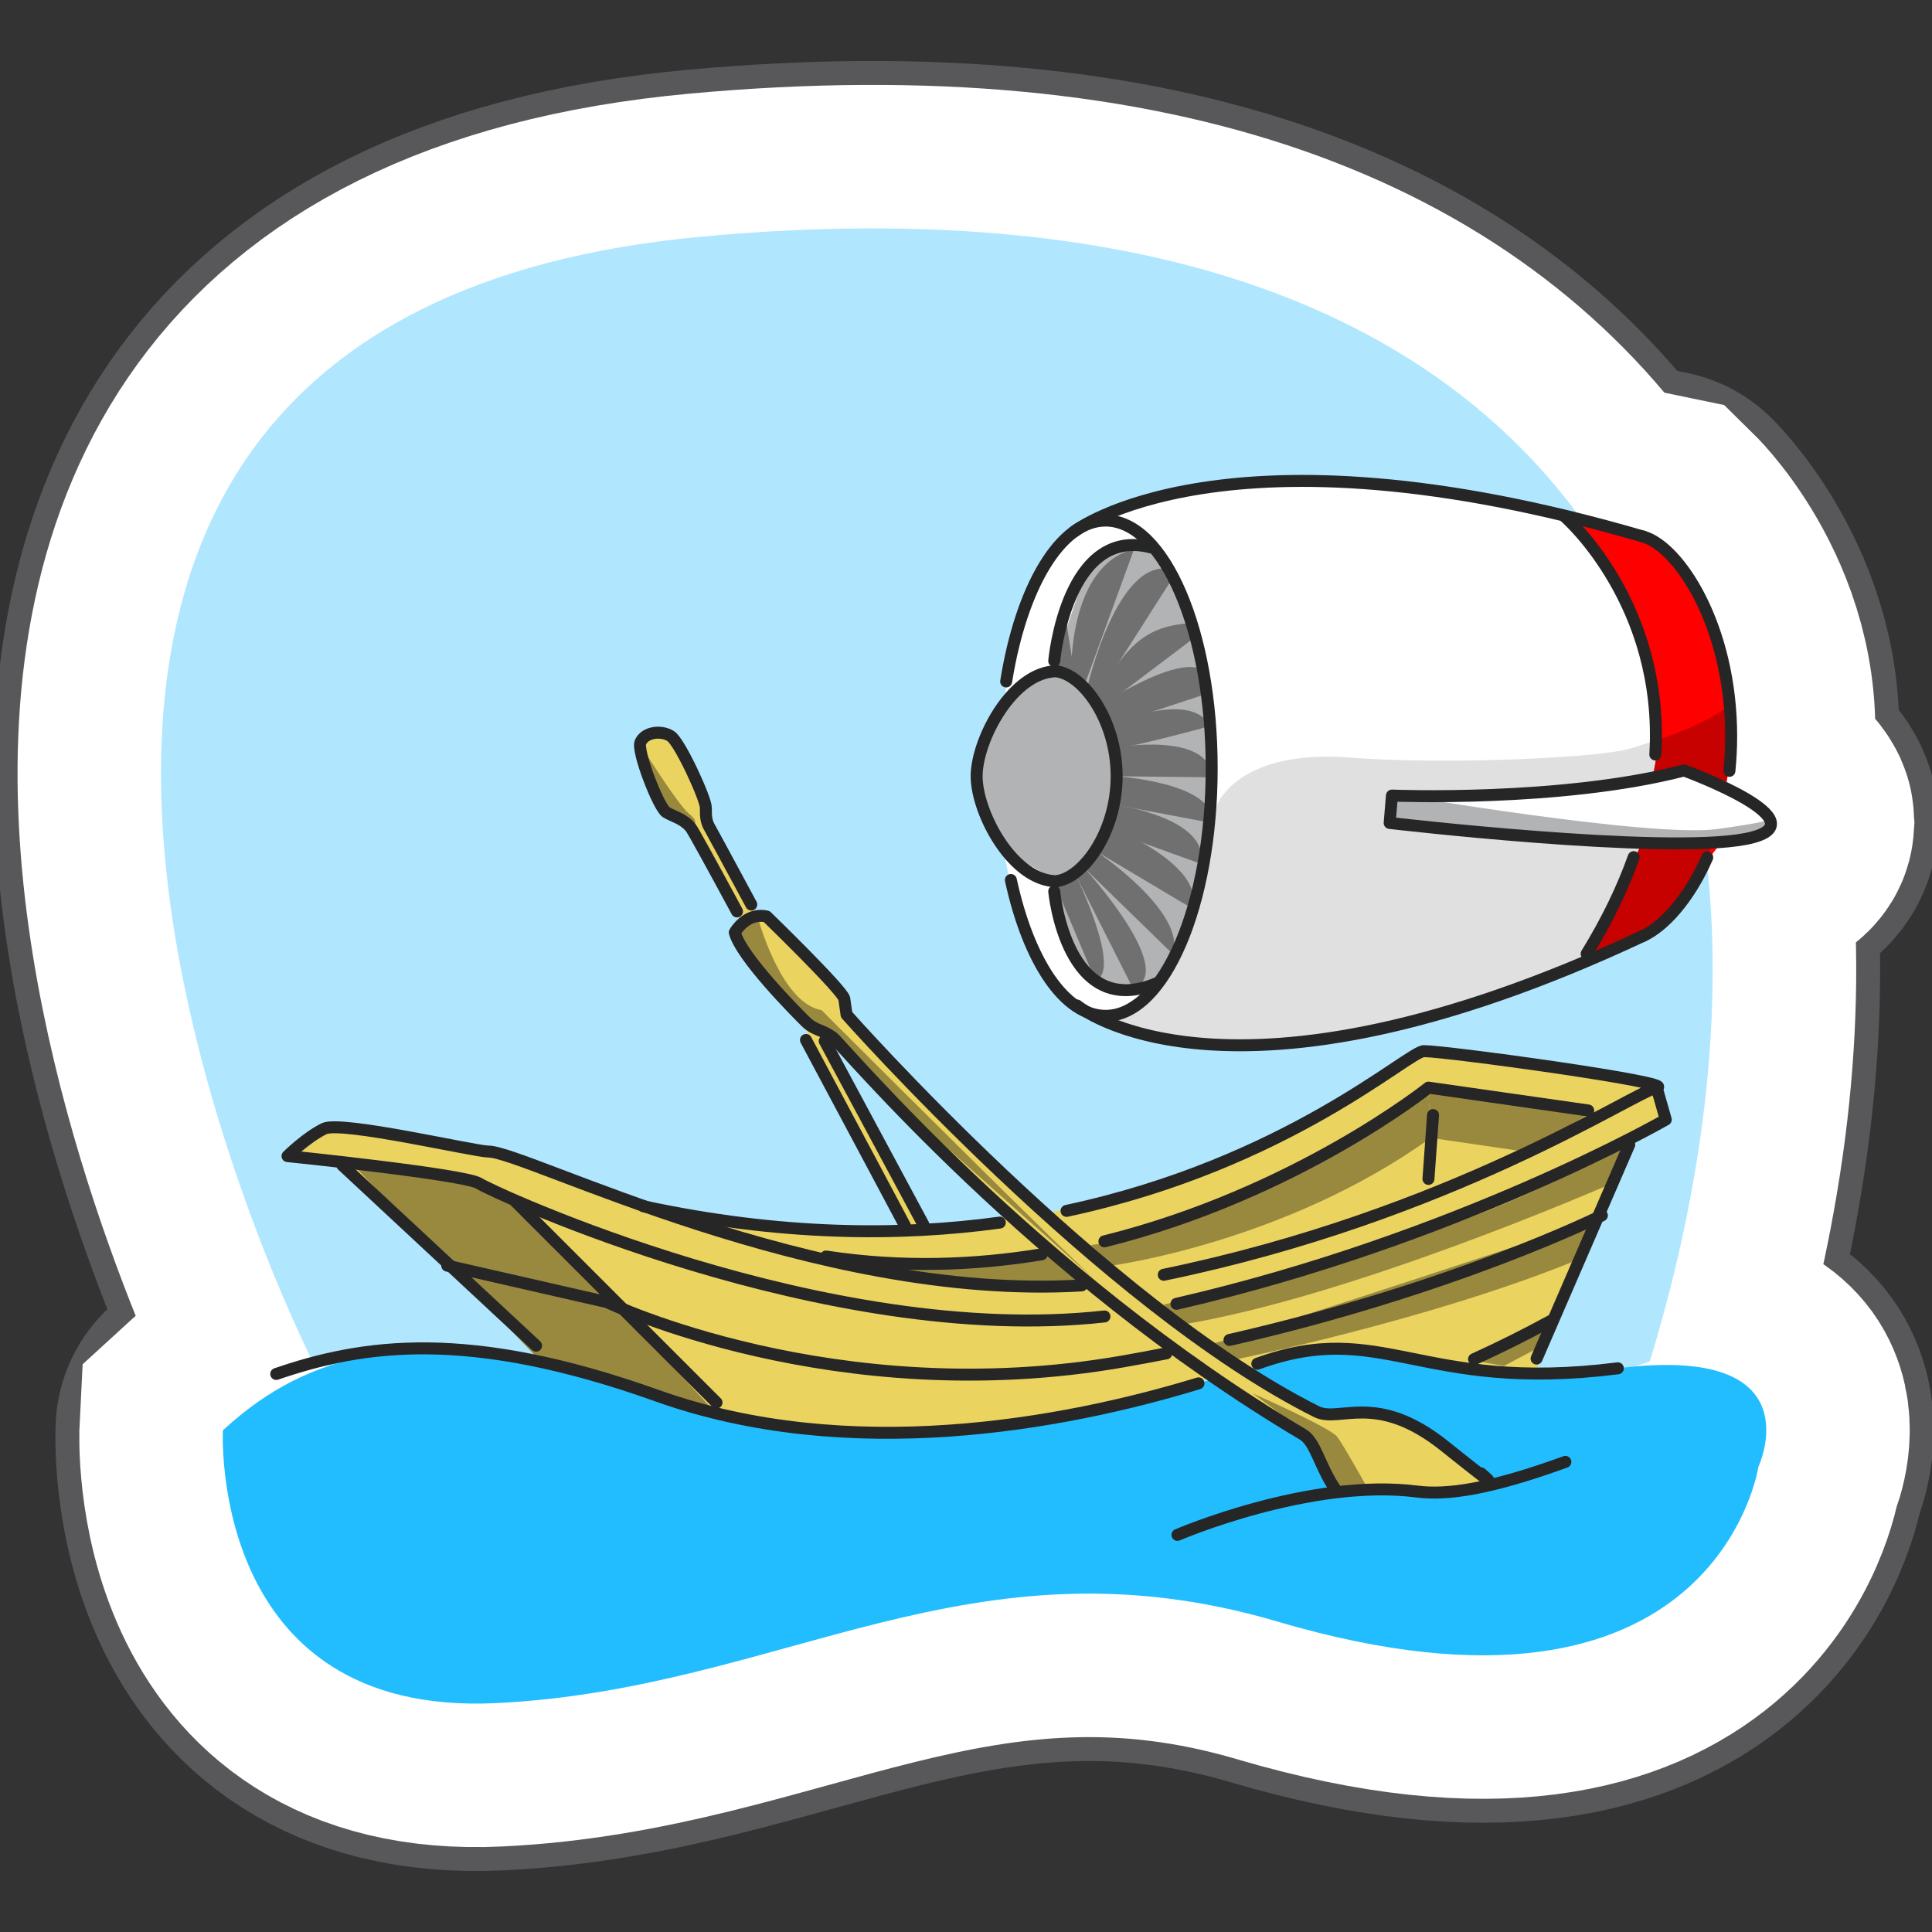 <svg:svg xmlns:dc="http://purl.org/dc/elements/1.1/" xmlns:ns1="http://sodipodi.sourceforge.net/DTD/sodipodi-0.dtd" xmlns:ns2="http://www.inkscape.org/namespaces/inkscape" xmlns:ns4="http://creativecommons.org/ns#" xmlns:rdf="http://www.w3.org/1999/02/22-rdf-syntax-ns#" xmlns:svg="http://www.w3.org/2000/svg" height="143.126" id="svg2" version="1.1" viewBox="2.762 -0.962 143.126 143.126" width="143.126" ns1:docname="bateau extraordinaire.ai" ns2:version="0.48.5 r10040" xml:space="preserve">
  <svg:rect x="2.762" y="-0.962" width="143.126" height="143.126" fill="#333333" stroke="none"/>
  <svg:defs id="defs6">
    <svg:clipPath clipPathUnits="userSpaceOnUse" id="clipPath16">
      <svg:path d="m0 111h118v-111h-118v111z" id="path18" />
    </svg:clipPath>
    <svg:clipPath clipPathUnits="userSpaceOnUse" id="clipPath36">
      <svg:path d="m0 111h118v-111h-118v111z" id="path38" />
    </svg:clipPath>
    <svg:clipPath clipPathUnits="userSpaceOnUse" id="clipPath184">
      <svg:path d="m0 111h118v-111h-118v111z" id="path186" />
    </svg:clipPath>
  </svg:defs>
  <ns1:namedview bordercolor="#666666" borderopacity="1" gridtolerance="10" guidetolerance="10" id="namedview4" objecttolerance="10" pagecolor="#ffffff" showgrid="false" ns2:current-layer="g10" ns2:cx="73.75" ns2:cy="69.375" ns2:pageopacity="0" ns2:pageshadow="2" ns2:window-height="480" ns2:window-maximized="0" ns2:window-width="640" ns2:window-x="0" ns2:window-y="27" ns2:zoom="1.7009009" />
  <svg:g id="g10" transform="matrix(1.25,0,0,-1.25,0,138.75)" ns2:groupmode="layer" ns2:label="bateau extraordinaire">
    <svg:g id="g12">
      <svg:g clip-path="url(#clipPath16)" id="g14">
        <svg:g id="g20" transform="translate(106.66 62.404)">
          <svg:path d="m0 0c0.341 0.192 0.457 0.39 0.479 0.548 0.005 0.025 0.001 0.051 0.003 0.077-0.001 0.014-0.001 0.028-0.003 0.042 0 0.05 0.005 0.099-0.01 0.151 0.011 0.015 0.004 0.026-0.013 0.033-0.39 1.14-3.944 2.703-4.682 3.016v0.003l2.107-0.843c1.714 8.565-4.327 14.515-4.327 14.515l-4.15 0.861c-8.765 12.255-25.469 19.4-52.198 16.946-54.501-5.004-23.126-66.672-23.126-66.672l1.025-0.257c-2.762-0.913-4.762-2.374-6.344-3.824 0 0-0.873-16.979 16.166-16.167 17.04 0.811 28.068 10.219 46.334 4.834 26-7.667 28.5 9.166 28.5 9.166s3.238 6.9-7.32 5.951l0.888 0.297c3.146 10.307 4.4 20.465 3.378 29.639l0.632 0.833c1.031 0.131 2.012 0.384 2.661 0.851" id="path22" style="fill:#ffffff" />
        </svg:g>
        <svg:g id="g24" transform="translate(106.66 62.404)">
          <svg:path d="m0 0c0.341 0.192 0.457 0.39 0.479 0.548 0.005 0.025 0.001 0.051 0.003 0.077-0.001 0.014-0.001 0.028-0.003 0.042 0 0.05 0.005 0.099-0.01 0.151 0.011 0.015 0.004 0.026-0.013 0.033-0.39 1.14-3.944 2.703-4.682 3.016v0.003l2.107-0.843c1.714 8.565-4.327 14.515-4.327 14.515l-4.15 0.861c-8.765 12.255-25.469 19.4-52.198 16.946-54.501-5.004-23.126-66.672-23.126-66.672l1.025-0.257c-2.762-0.913-4.762-2.374-6.344-3.824 0 0-0.873-16.979 16.166-16.167 17.04 0.811 28.068 10.219 46.334 4.834 26-7.667 28.5 9.166 28.5 9.166s3.238 6.9-7.32 5.951l0.888 0.297c3.146 10.307 4.4 20.465 3.378 29.639l0.632 0.833c1.031 0.131 2.012 0.384 2.661 0.851z" id="path26" style="stroke-linejoin:round;stroke:#58585a;stroke-linecap:round;stroke-width:19.843;fill:none" />
        </svg:g>
        <svg:g id="g28" transform="translate(106.66 62.404)">
          <svg:path d="m0 0c0.341 0.192 0.457 0.39 0.479 0.548 0.005 0.025 0.001 0.051 0.003 0.077-0.001 0.014-0.001 0.028-0.003 0.042 0 0.05 0.005 0.099-0.01 0.151 0.011 0.015 0.004 0.026-0.013 0.033-0.39 1.14-3.944 2.703-4.682 3.016v0.003l2.107-0.843c1.714 8.565-4.327 14.515-4.327 14.515l-4.15 0.861c-8.765 12.255-25.469 19.4-52.198 16.946-54.501-5.004-23.126-66.672-23.126-66.672l1.025-0.257c-2.762-0.913-4.762-2.374-6.344-3.824 0 0-0.873-16.979 16.166-16.167 17.04 0.811 28.068 10.219 46.334 4.834 26-7.667 28.5 9.166 28.5 9.166s3.238 6.9-7.32 5.951l0.888 0.297c3.146 10.307 4.4 20.465 3.378 29.639l0.632 0.833c1.031 0.131 2.012 0.384 2.661 0.851z" id="path30" style="stroke:#ffffff;stroke-width:17.008;fill:none" />
        </svg:g>
      </svg:g>
    </svg:g>
    <svg:g id="g32">
      <svg:g clip-path="url(#clipPath36)" id="g34">
        <svg:g id="g40" transform="translate(99.985 31.081)">
          <svg:path d="m0 0c11.225 36.785-1.622 71.676-56.124 66.672-54.496-5.004-23.125-66.672-23.125-66.672l45.305-11.359 33.944 11.359z" id="path42" style="fill:#b0e7ff" />
        </svg:g>
        <svg:g id="g44" transform="translate(106.42 24.833)">
          <svg:path d="m0 0s3.441 7.33-8.324 5.843c-11.766-1.489-13.93 2.974-21.368 0.27-7.438-2.705-22.409-6.592-35.568-1.893-15.146 5.409-21.74 1.614-25.74-2.053 0 0-0.873-16.979 16.167-16.167s28.067 10.22 46.333 4.834c26-7.667 28.5 9.166 28.5 9.166" id="path46" style="fill:#21bdff" />
        </svg:g>
        <svg:g id="g48" transform="translate(64.861 59.54)">
          <svg:path d="m0 0c-2.637 0-4.771 4.064-4.771 6.225s2.134 6.224 4.771 6.224h-0.207c1.604 0 3.734-2.786 3.734-6.224s-2.13-6.225-3.734-6.225h0.207z" id="path50" style="fill:#b1b3b4" />
        </svg:g>
        <svg:g id="g52" transform="translate(95.432 80.938)">
          <svg:path d="m0 0 4.778-0.991s6.041-5.95 4.327-14.516l-2.251 0.902-2.076-0.361s1.625 7.122-4.778 14.966" id="path54" style="fill:#ff0000" />
        </svg:g>
        <svg:g id="g56" transform="translate(99.398 61.554)">
          <svg:path d="m0 0-3.064-6.401 3.966 1.532 3.696 4.869h-4.598z" id="path58" style="fill:#ff0000" />
        </svg:g>
        <svg:g id="g60" transform="translate(94.982 81.119)">
          <svg:path d="m0 0s-10.144 2.435-15.553 2.299c-5.409-0.135-11.09-1.623-12.306-2.299-1.218-0.676-3.922-2.434-5.411-10.819-1.487-8.385 1.489-17.04 5.411-18.663 3.921-1.622 13.388-3.11 23.937 1.353l5.274 2.164 3.064 6.401s5.963-0.692 7.619 1.172c1.082 1.217-4.732 3.606-4.732 3.606l-2.075-0.36s0.045 5.409-1.037 8.384c-1.081 2.975-4.191 6.762-4.191 6.762" id="path62" style="fill:#ffffff" />
        </svg:g>
        <svg:g id="g64" transform="translate(71.451 78.234)">
          <svg:path d="m0 0-0.812 1.082h-2.254l-1.893-1.623-1.804-5.319-2.434-2.074-2.164-3.381v-2.569l1.893-3.111 2.878-1.699s0.368-5.92 2.983-6.1c2.616-0.18 3.516 0.902 3.516 0.902s3.247 5.5 2.886 11.721-2.795 12.171-2.795 12.171" id="path66" style="fill:#b1b3b4" />
        </svg:g>
        <svg:g id="g68" transform="translate(56.912 38.992)">
          <svg:path d="m0 0-5.612 11.36 10.819-10.683-5.207-0.677zm43.614 8.317s-13.726 2.164-13.997 2.164c-0.27 0-6.694-4.328-13.32-7.235-2.359-1.034-8.994-2.367-8.994-2.367l-11.901 11.901-0.135 1.217-5.072 4.463-3.11 5.951s-0.067 0.811 0 1.014c0.068 0.203-1.961 3.719-1.961 3.719l-1.014 0.203-0.879-0.677 1.555-4.057 1.555-0.743 2.908-5.815-0.474-0.677 2.57-3.448 1.285-1.353 6.491-12.577-2.367-0.067s-11.833 0.946-12.171 1.014-10.21 3.652-10.21 3.652-9.467 1.352-9.737 1.352c-0.271 0-1.894-1.555-1.894-1.555l2.841-0.474 12.509-12.104s1.014-0.338 4.665-1.352c3.652-1.014 8.182-2.502 16.905-2.57 8.723-0.067 17.446 3.247 17.446 3.247l5.815-3.45 1.488-3.312 3.448 0.338 3.381-0.474 2.57 0.744s-5.342 3.652-5.68 3.855c-0.338 0.202-4.463 0.338-4.463 0.338l-4.598 2.433 5.747 1.285 6.154-0.811 5.274-0.744 5.748 13.997 2.096 1.149-0.474 1.826z" id="path70" style="fill:#ebd360" />
        </svg:g>
        <svg:g id="g72" transform="translate(67.755 51.456)">
          <svg:path d="m0 0c-0.396 0.218 3.337 1.353 4.328 3.877 0.99 2.525 2.072 8.476 2.343 8.926 0.27 0.45 1.803 3.065 7.753 2.614 5.95-0.45 14.967 0 16.68 0.541l1.712 0.542-0.361-1.984s-8.744-2.164-15.415-1.263l-0.182-1.622 14.786-1.533-3.065-6.401s-8.563-4.598-15.778-4.959c-7.212-0.36-10.187-0.179-12.801 1.262" id="path74" style="fill:#e0e0e0" />
        </svg:g>
        <svg:g id="g76" transform="translate(100.57 67.956)">
          <svg:path d="m0 0s3.065 0.992 4.147 2.074l-0.181-4.598-2.252 0.901-2.075-0.36 0.361 1.983z" id="path78" style="fill:#c70000" />
        </svg:g>
        <svg:g id="g80" transform="translate(99.398 61.554)">
          <svg:path d="m0 0-3.064-6.401 3.966 1.532 2.255 2.615 1.081 2.254h-4.238z" id="path82" style="fill:#c70000" />
        </svg:g>
        <svg:g id="g84" transform="translate(84.795 64.71)">
          <svg:path d="m0 0s15.326-2.614 19.203-2.073c3.876 0.541 3.065 0.631 3.065 0.631s2.616-3.426-22.45-0.181l0.182 1.623z" id="path86" style="fill:#b1b3b4" />
        </svg:g>
        <svg:g id="g88" transform="translate(65.702 72.058)">
          <svg:path d="m0 0s-0.135 6.221 3.72 7.167l-2.908-7.979-0.812 0.812z" id="path90" style="fill:#707070" />
        </svg:g>
        <svg:g id="g92" transform="translate(67.123 70.435)">
          <svg:path d="m0 0c1.758 2.772 2.705 4.192 5.545 4.395l0.203-0.946-5.545-4.193-0.203 0.744z" id="path94" style="fill:#707070" />
        </svg:g>
        <svg:g id="g96" transform="translate(66.649 71.044)">
          <svg:path d="m0 0s1.759 7.687 4.937 6.988l0.135-0.496-4.531-7.1-0.541 0.608z" id="path98" style="fill:#707070" />
        </svg:g>
        <svg:g id="g100" transform="translate(64.861 71.989)">
          <svg:path d="m0 0 0.503 3.179 0.541-3.449-1.044 0.27z" id="path102" style="fill:#707070" />
        </svg:g>
        <svg:g id="g104" transform="translate(67.394 69.962)">
          <svg:path d="m0 0s5.409 3.583 6.424 1.758l0.067-1.014-5.95-1.961-0.541 1.217z" id="path106" style="fill:#707070" />
        </svg:g>
        <svg:g id="g108" transform="translate(67.935 68.745)">
          <svg:path d="m0 0s4.733 2.231 6.018 0c0 0-5.68-1.555-5.747-1.285-0.068 0.271-0.271 1.285-0.271 1.285" id="path110" style="fill:#707070" />
        </svg:g>
        <svg:g id="g112" transform="translate(68.205 67.46)">
          <svg:path d="m0 0s5.747 1.014 5.815-1.758l-5.631 0.063-0.184 1.695z" id="path114" style="fill:#707070" />
        </svg:g>
        <svg:g id="g116" transform="translate(68.389 65.765)">
          <svg:path d="m0 0s5.97-0.401 5.632-2.768l-5.748 1.082 0.116 1.686z" id="path118" style="fill:#707070" />
        </svg:g>
        <svg:g id="g120" transform="translate(68.272 64.079)">
          <svg:path d="m0 0s5.612-0.744 5.14-3.516l-5.613 2.028 0.473 1.488z" id="path122" style="fill:#707070" />
        </svg:g>
        <svg:g id="g124" transform="translate(68.069 62.727)">
          <svg:path d="m0 0s5.59-2.208 4.802-4.801l-5.681 3.381 0.879 1.42z" id="path126" style="fill:#707070" />
        </svg:g>
        <svg:g id="g128" transform="translate(67.19 61.307)">
          <svg:path d="m0 0s5.342-3.584 4.531-6.086l-5.275 5.139 0.744 0.947z" id="path130" style="fill:#707070" />
        </svg:g>
        <svg:g id="g132" transform="translate(66.446 60.36)">
          <svg:path d="m0 0s5.681-6.221 2.908-7.167l-3.382 6.694 0.474 0.473z" id="path134" style="fill:#707070" />
        </svg:g>
        <svg:g id="g136" transform="translate(65.973 59.887)">
          <svg:path d="m0 0s2.773-5.68 1.15-6.221l-2.468 5.874 1.318 0.347z" id="path138" style="fill:#707070" />
        </svg:g>
        <svg:g id="g140" transform="translate(23.035 42.847)">
          <svg:path d="m0 0 7.303-0.812 3.111-1.893 11.359-12.306-10.683 3.381-11.09 11.63z" id="path142" style="fill:#99893f" />
        </svg:g>
        <svg:g id="g144" transform="translate(98.904 44.334)">
          <svg:path d="m0 0-1.488-2.84s-15.147-6.626-25.289-8.249l-0.947 1.217s17.987 3.381 27.724 9.872" id="path146" style="fill:#99893f" />
        </svg:g>
        <svg:g id="g148" transform="translate(96.74 39.466)">
          <svg:path d="m0 0s-21.232-7.032-22.585-7.303l1.353-0.946s11.36 2.299 20.014 5.814l1.218 2.435z" id="path150" style="fill:#99893f" />
        </svg:g>
        <svg:g id="g152" transform="translate(94.035 33.516)">
          <svg:path d="m0 0-4.868-2.299 2.163-0.406 2.3 1.217l0.405 1.488z" id="path154" style="fill:#99893f" />
        </svg:g>
        <svg:g id="g156" transform="translate(86.868 47.039)">
          <svg:path d="m0 0 0.135-2.705 5.545-0.812 4.192 2.435-9.872 1.082z" id="path158" style="fill:#99893f" />
        </svg:g>
        <svg:g id="g160" transform="translate(66.852 37.978)">
          <svg:path d="m0 0 1.217-1.218s10.278 1.353 18.933 7.573l-0.134 2.706s-10.955-7.844-20.016-9.061" id="path162" style="fill:#99893f" />
        </svg:g>
        <svg:g id="g164" transform="translate(64.148 37.438)">
          <svg:path d="m0 0-11.225-0.541s10.684-1.894 13.524-0.947l-2.299 1.488z" id="path166" style="fill:#99893f" />
        </svg:g>
        <svg:g id="g168" transform="translate(47.107 57.452)">
          <svg:path d="m0 0s1.353-5.139 3.787-5.545c0 0 0.426-0.427 1.144-1.143 3.485-3.477 13.831-13.786 15.626-15.355 2.164-1.894-18.122 16.16-18.122 16.16l-3.855 4.801 1.42 1.082z" id="path170" style="fill:#99893f" />
        </svg:g>
        <svg:g id="g172" transform="translate(76.454 29.188)">
          <svg:path d="m0 0s4.599-2.028 5.004-2.569c0.406-0.541 1.759-2.975 1.759-2.975l-1.894-0.27-1.488 3.312-3.381 2.502z" id="path174" style="fill:#99893f" />
        </svg:g>
        <svg:g id="g176" transform="translate(40.143 67.663)">
          <svg:path d="m0 0s2.231-3.583 2.907-4.125c0.676-0.541 0.203-0.676 0.203-0.676l-1.555 0.744-1.555 4.057z" id="path178" style="fill:#99893f" />
        </svg:g>
      </svg:g>
    </svg:g>
    <svg:g id="g180">
      <svg:g clip-path="url(#clipPath184)" id="g182">
        <svg:g id="g188" transform="translate(61.84 71.383)">
          <svg:path d="m0 0c0.893 5.57 3.194 9.536 5.892 9.536 3.474 0 6.289-6.571 6.289-14.677 0-8.105-2.815-14.677-6.289-14.677-2.451 0-4.576 3.275-5.613 8.051" id="path190" style="stroke-linejoin:round;stroke:#262626;stroke-linecap:round;stroke-miterlimit:10;stroke-width:.709;fill:none" />
        </svg:g>
        <svg:g id="g192" transform="translate(103.39 60.954)">
          <svg:path d="m0 0c-1.086-2.485-2.597-4.107-3.808-4.655" id="path194" style="stroke-linejoin:round;stroke:#262626;stroke-linecap:round;stroke-miterlimit:10;stroke-width:.709;fill:none" />
        </svg:g>
        <svg:g id="g196" transform="translate(99.58 79.973)">
          <svg:path d="m0 0c2.137-0.586 5.228-5.3 5.228-11.836 0-0.711-0.037-1.396-0.104-2.052" id="path198" style="stroke-linejoin:round;stroke:#262626;stroke-linecap:round;stroke-miterlimit:10;stroke-width:.709;fill:none" />
        </svg:g>
        <svg:g id="g200" transform="translate(71.931 34.497)">
          <svg:path d="m0 0c16.661 3.83 29.002 10.919 29.002 10.919l-0.541 1.894" id="path202" style="stroke-linejoin:round;stroke:#262626;stroke-linecap:round;stroke-miterlimit:10;stroke-width:.709;fill:none" />
        </svg:g>
        <svg:g id="g204" transform="translate(66.312 35.588)">
          <svg:path d="m0 0c-15.871-0.95-32.97 7.935-35.162 7.935-0.811 0-8.739 1.851-9.737 1.352-1.082-0.541-2.164-1.622-2.164-1.622s10.549-1.082 11.36-1.623c0.757-0.504 20.567-9.713 37.056-7.881" id="path206" style="stroke-linejoin:round;stroke:#262626;stroke-linecap:round;stroke-miterlimit:10;stroke-width:.709;fill:none" />
        </svg:g>
        <svg:g id="g208" transform="translate(65.418 40.006)">
          <svg:path d="m0 0c13.075 2.793 20.287 9.468 21.18 9.468 1.351 0 15.146-1.894 13.794-2.164-1.353-0.271-12.172-7.574-29.211-11.09" id="path210" style="stroke-linejoin:round;stroke:#262626;stroke-linecap:round;stroke-miterlimit:10;stroke-width:.709;fill:none" />
        </svg:g>
        <svg:g id="g212" transform="translate(40.346 40.277)">
          <svg:path d="m0 0c8.058-1.731 15.108-1.787 21.118-0.964" id="path214" style="stroke-linejoin:round;stroke:#262626;stroke-linecap:round;stroke-miterlimit:10;stroke-width:.709;fill:none" />
        </svg:g>
        <svg:g id="g216" transform="translate(22.495 42.712)">
          <svg:path d="m0 0 11.486-10.694" id="path218" style="stroke-linejoin:round;stroke:#262626;stroke-linecap:round;stroke-miterlimit:10;stroke-width:.709;fill:none" />
        </svg:g>
        <svg:g id="g220" transform="translate(32.772 40.548)">
          <svg:path d="m0 0 11.901-11.901" id="path222" style="stroke-linejoin:round;stroke:#262626;stroke-linecap:round;stroke-miterlimit:10;stroke-width:.709;fill:none" />
        </svg:g>
        <svg:g id="g224" transform="translate(63.947 37.432)">
          <svg:path d="m0 0c-3.983-0.653-8.296-0.815-12.783-0.13" id="path226" style="stroke-linejoin:round;stroke:#262626;stroke-linecap:round;stroke-miterlimit:10;stroke-width:.709;fill:none" />
        </svg:g>
        <svg:g id="g228" transform="translate(96.334,45.957)">
          <svg:path d="m0 0-9.466 1.353s-7.861-6.289-19.204-9.11" id="path230" style="stroke-linejoin:round;stroke:#262626;stroke-linecap:round;stroke-miterlimit:10;stroke-width:.709;fill:none" />
        </svg:g>
        <svg:g id="g232" transform="translate(87.139 45.686)">
          <svg:path d="m0 0-0.271-3.786" id="path234" style="stroke-linejoin:round;stroke:#262626;stroke-linecap:round;stroke-miterlimit:10;stroke-width:.709;fill:none" />
        </svg:g>
        <svg:g id="g236" transform="translate(71.328 31.56)">
          <svg:path d="m0 0c-0.845-0.166-1.707-0.325-2.582-0.479-17.041-2.975-30.564 3.517-30.564 3.517l-9.467 2.163" id="path238" style="stroke-linejoin:round;stroke:#262626;stroke-linecap:round;stroke-miterlimit:10;stroke-width:.709;fill:none" />
        </svg:g>
        <svg:g id="g240" transform="translate(97.146 39.736)">
          <svg:path d="m0 0s-8.604-4.304-22.071-7.38" id="path242" style="stroke-linejoin:round;stroke:#262626;stroke-linecap:round;stroke-miterlimit:10;stroke-width:.709;fill:none" />
        </svg:g>
        <svg:g id="g244" transform="translate(94.171 33.516)">
          <svg:path d="m0 0c-1.549-0.845-3.083-1.608-4.601-2.298" id="path246" style="stroke-linejoin:round;stroke:#262626;stroke-linecap:round;stroke-miterlimit:10;stroke-width:.709;fill:none" />
        </svg:g>
        <svg:g id="g248" transform="translate(64.861 59.54)">
          <svg:path d="m0 0c-2.637 0-4.771 4.064-4.771 6.225s2.134 6.224 4.771 6.224h-0.207c1.604 0 3.734-2.786 3.734-6.224s-2.13-6.225-3.734-6.225h0.207z" id="path250" style="stroke-linejoin:round;stroke:#262626;stroke-linecap:round;stroke-miterlimit:10;stroke-width:.709;fill:none" />
        </svg:g>
        <svg:g id="g252" transform="translate(65.875,80.269)">
          <svg:path d="m0 0s8.889 6.942 33.705-0.296" id="path254" style="stroke-linejoin:round;stroke:#262626;stroke-linecap:round;stroke-miterlimit:10;stroke-width:.709;fill:none" />
        </svg:g>
        <svg:g id="g256" transform="translate(66.041 52.178)">
          <svg:path d="m0 0s8.858-7.445 33.539 4.121" id="path258" style="stroke-linejoin:round;stroke:#262626;stroke-linecap:round;stroke-miterlimit:10;stroke-width:.709;fill:none" />
        </svg:g>
        <svg:g id="g260" transform="translate(99.03 60.971)">
          <svg:path d="m0 0c-0.642-1.806-1.551-3.717-2.787-5.727" id="path262" style="stroke-linejoin:round;stroke:#262626;stroke-linecap:round;stroke-miterlimit:10;stroke-width:.709;fill:none" />
        </svg:g>
        <svg:g id="g264" transform="translate(94.982 81.119)">
          <svg:path d="m0 0s5.867-5.111 5.331-14.064" id="path266" style="stroke-linejoin:round;stroke:#262626;stroke-linecap:round;stroke-miterlimit:10;stroke-width:.709;fill:none" />
        </svg:g>
        <svg:g id="g268" transform="translate(84.704 64.62)">
          <svg:path d="m0 0s10.008-0.406 17.311 1.487c0 0 8.519-3.11 3.651-4.057-4.869-0.947-21.098 0.947-21.098 0.947l0.136 1.623z" id="path270" style="stroke-linejoin:round;stroke:#262626;stroke-linecap:round;stroke-miterlimit:10;stroke-width:.709;fill:none" />
        </svg:g>
        <svg:g id="g272" transform="translate(73.238 29.784)">
          <svg:path d="m0 0c-8.051-2.453-20.739-4.782-32.081-0.731-11.208 4.002-17.455 3.044-22.576 1.288" id="path274" style="stroke-linejoin:round;stroke:#262626;stroke-linecap:round;stroke-miterlimit:10;stroke-width:.709;fill:none" />
        </svg:g>
        <svg:g id="g276" transform="translate(98.093 30.676)">
          <svg:path d="m0 0c-11.766-1.488-13.93 2.975-21.368 0.271" id="path278" style="stroke-linejoin:round;stroke:#262626;stroke-linecap:round;stroke-miterlimit:10;stroke-width:.709;fill:none" />
        </svg:g>
        <svg:g id="g280" transform="translate(98.769 43.929)">
          <svg:path d="m0 0-5.492-12.676" id="path282" style="stroke-linejoin:round;stroke:#262626;stroke-linecap:round;stroke-miterlimit:10;stroke-width:.709;fill:none" />
        </svg:g>
        <svg:g id="g284" transform="translate(64.688 58.94)">
          <svg:path d="m0 0s0.722-7.754 6.131-5.41" id="path286" style="stroke-linejoin:round;stroke:#262626;stroke-linecap:round;stroke-miterlimit:10;stroke-width:.709;fill:none" />
        </svg:g>
        <svg:g id="g288" transform="translate(64.688 72.599)">
          <svg:path d="m0 0s0.722 8.069 5.771 6.717" id="path290" style="stroke-linejoin:round;stroke:#262626;stroke-linecap:round;stroke-miterlimit:10;stroke-width:.709;fill:none" />
        </svg:g>
        <svg:g id="g292" transform="translate(89.978 24.454)">
          <svg:path d="m0 0s1.893-1.622-2.164 1.623c-4.058 3.246-6.221 1.353-7.573 2.028-12.659 6.33-27.86 23.532-27.86 23.532l-0.135 0.947c-0.135 0.541-4.598 4.868-4.598 4.868-1.217 0.271-1.893-0.946-1.893-0.946 0.406-1.488 3.651-4.734 4.192-5.275s0.992-0.473 1.623-0.946c0.541-0.406 11.901-14.065 27.859-23.531 0.75-0.446 0.981-1.864 1.91-3.231" id="path294" style="stroke-linejoin:round;stroke:#262626;stroke-linecap:round;stroke-miterlimit:10;stroke-width:.709;fill:none" />
        </svg:g>
        <svg:g id="g296" transform="translate(71.991 20.803)">
          <svg:path d="m0 0s7.844 3.381 14.2 2.57c1.79-0.228 4.328 0.135 8.791 1.758" id="path298" style="stroke-linejoin:round;stroke:#262626;stroke-linecap:round;stroke-miterlimit:10;stroke-width:.709;fill:none" />
        </svg:g>
        <svg:g id="g300" transform="translate(51.087 50.073)">
          <svg:path d="m0 0c2.994-5.566 5.848-10.878 5.848-10.878" id="path302" style="stroke-linejoin:round;stroke:#262626;stroke-linecap:round;stroke-miterlimit:10;stroke-width:.709;fill:none" />
        </svg:g>
        <svg:g id="g304" transform="translate(45.888 57.752)">
          <svg:path d="m0 0c-1.511 2.799-2.618 4.819-2.747 4.974-0.451 0.541-0.992 0.631-1.442 0.902-0.451 0.27-1.758 3.623-1.533 4.147 0.27 0.631 1.262 0.722 1.803 0.361s2.073-3.696 2.073-4.238c0-0.541 0-0.812 0.271-1.262 0.074-0.123 1.046-1.923 2.421-4.474" id="path306" style="stroke-linejoin:round;stroke:#262626;stroke-linecap:round;stroke-miterlimit:10;stroke-width:.709;fill:none" />
        </svg:g>
        <svg:g id="g308" transform="translate(55.853 39.106)">
          <svg:path d="m0 0s-2.866 5.396-5.878 11.03" id="path310" style="stroke-linejoin:round;stroke:#262626;stroke-linecap:round;stroke-miterlimit:10;stroke-width:.709;fill:none" />
        </svg:g>
      </svg:g>
    </svg:g>
  </svg:g>
</svg:svg>
